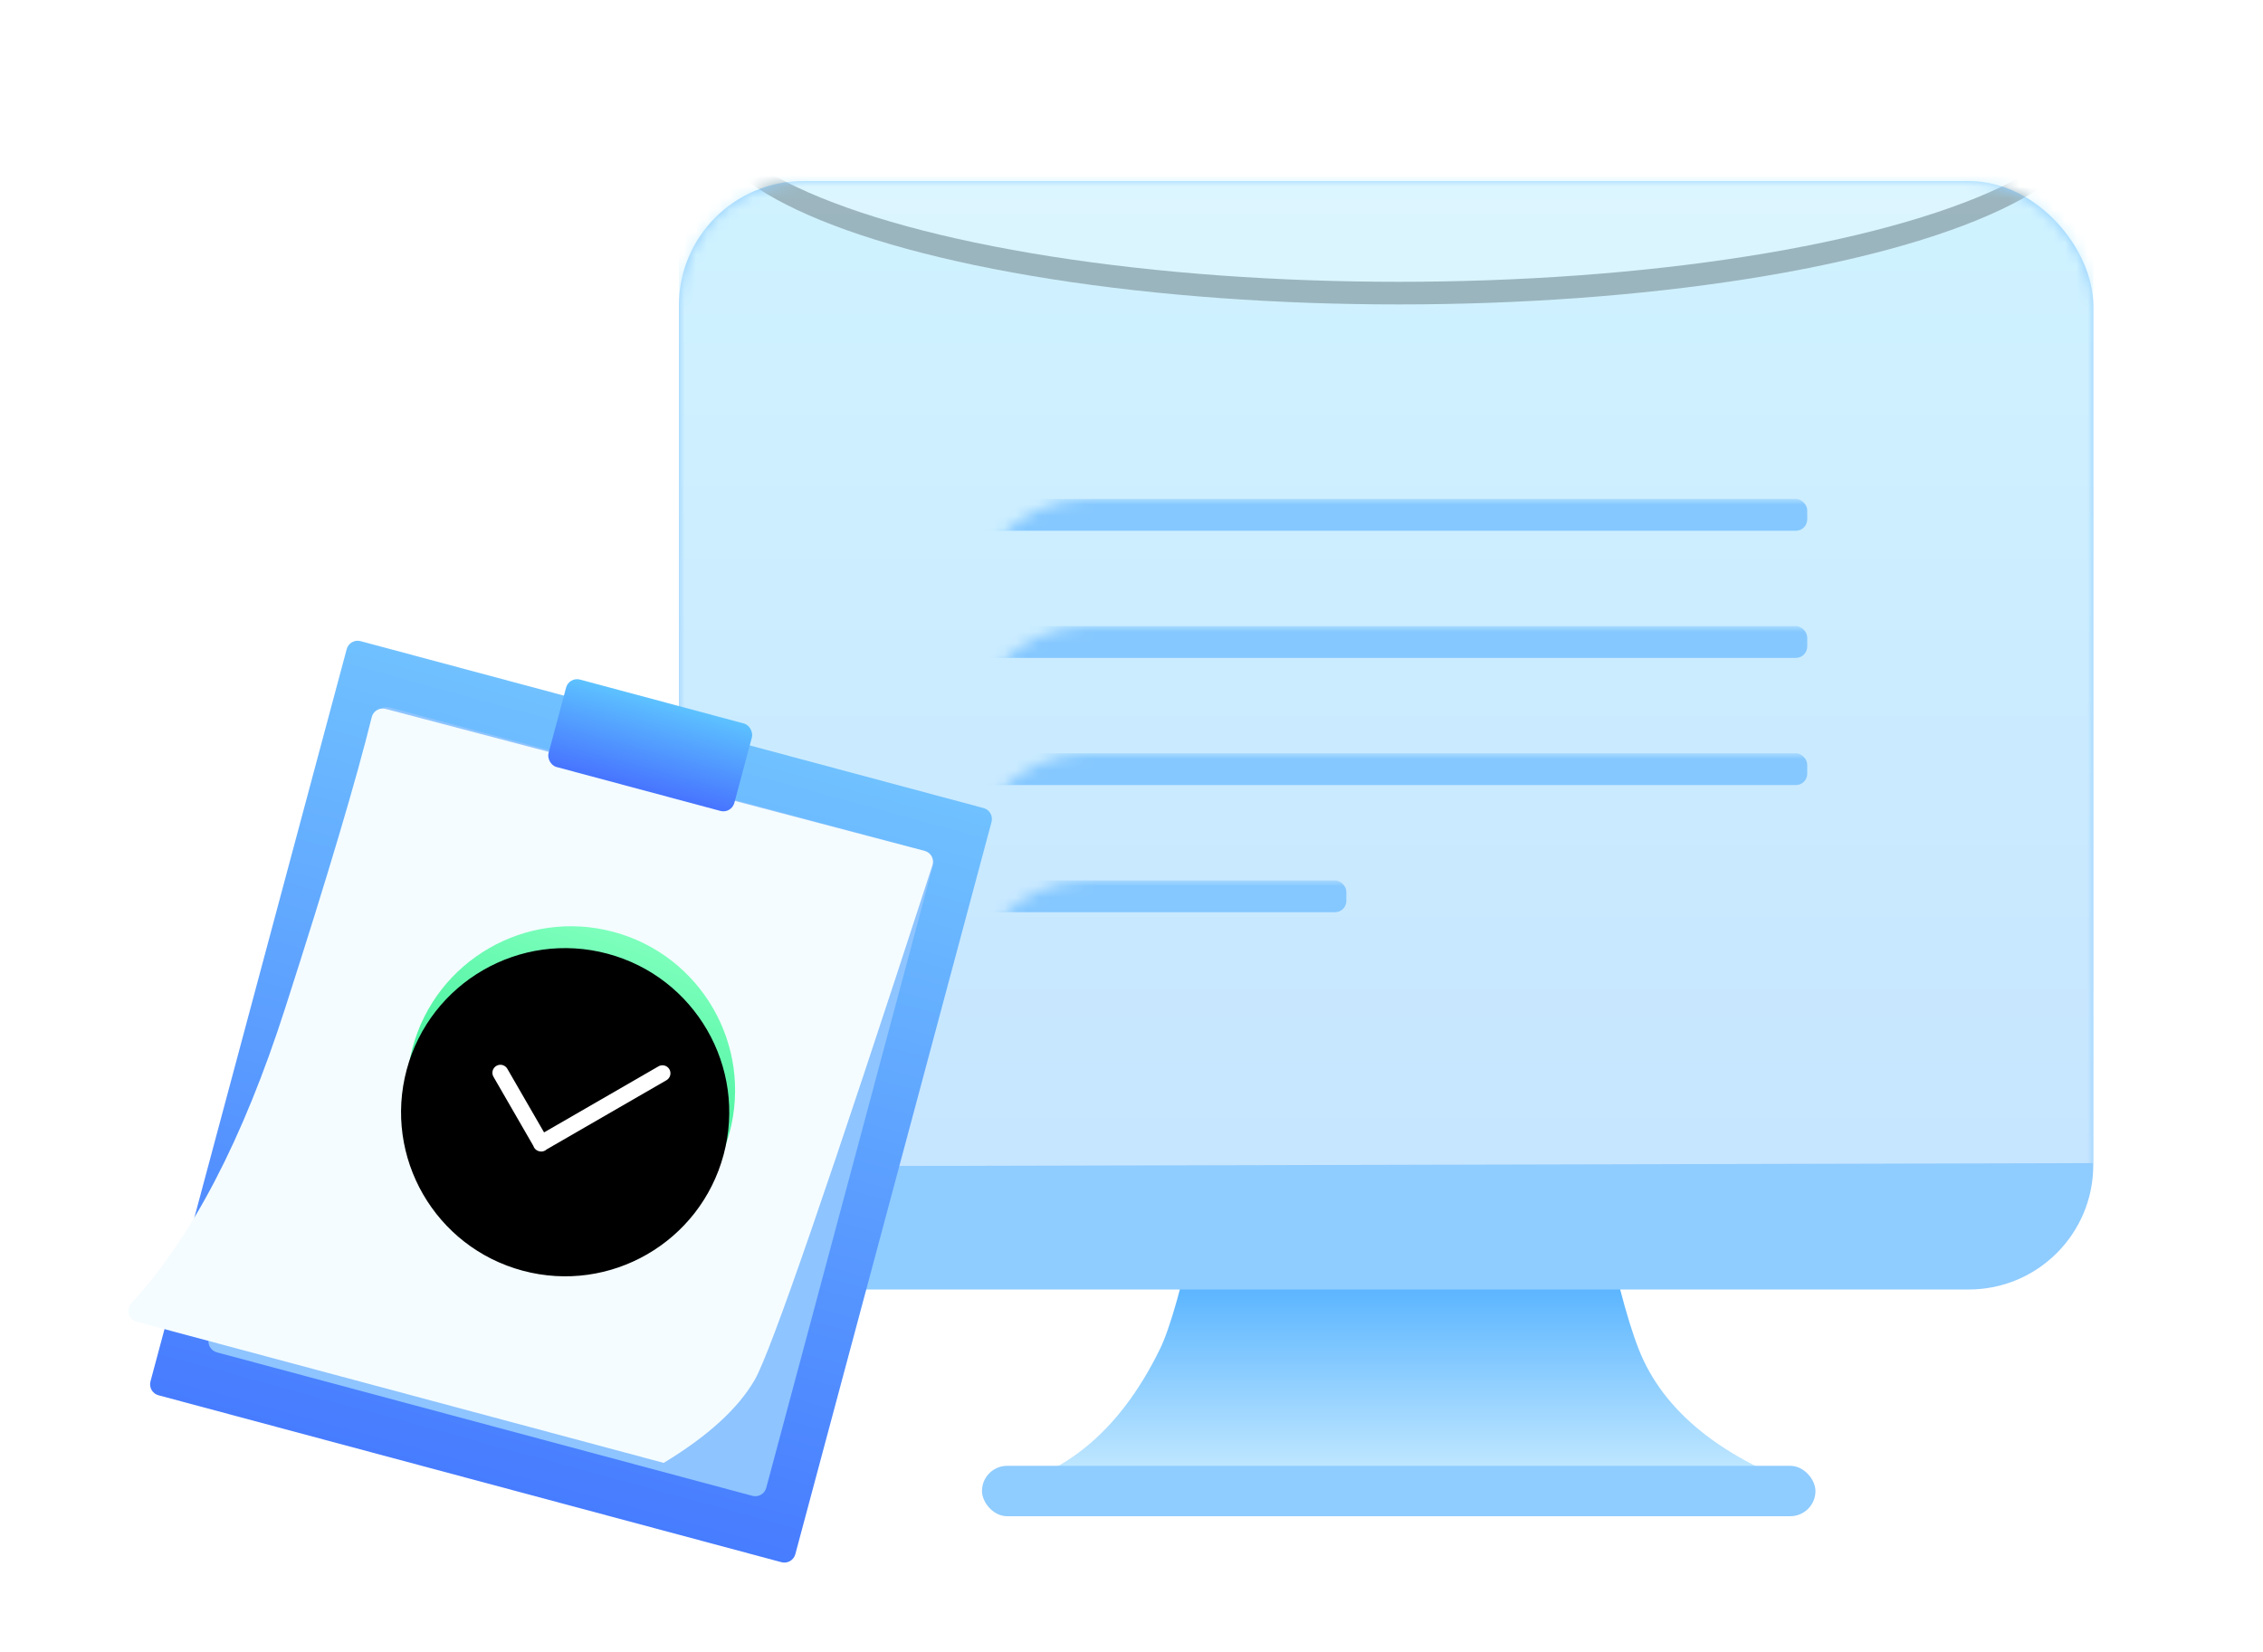 <?xml version="1.0" encoding="UTF-8"?>
<svg width="200px" height="146px" viewBox="0 0 200 146" version="1.1" xmlns="http://www.w3.org/2000/svg" xmlns:xlink="http://www.w3.org/1999/xlink">
    <title>Illustration/Successfully_repaired_the_Trojan_horse</title>
    <defs>
        <linearGradient x1="37.209%" y1="96.847%" x2="37.209%" y2="62.956%" id="linearGradient-1">
            <stop stop-color="#C2E8FF" offset="0%"></stop>
            <stop stop-color="#59B4FF" offset="100%"></stop>
        </linearGradient>
        <rect id="path-2" x="0" y="0" width="125" height="97.962" rx="11"></rect>
        <linearGradient x1="50%" y1="0%" x2="50%" y2="100%" id="linearGradient-4">
            <stop stop-color="#D0F3FF" offset="0%"></stop>
            <stop stop-color="#C6E5FF" offset="100%"></stop>
        </linearGradient>
        <ellipse id="path-5" cx="63.616" cy="-7.792" rx="61.384" ry="16.698"></ellipse>
        <filter x="-13.8%" y="-44.9%" width="127.7%" height="201.8%" filterUnits="objectBoundingBox" id="filter-6">
            <feGaussianBlur stdDeviation="1" in="SourceGraphic"></feGaussianBlur>
        </filter>
        <filter x="-20.4%" y="-68.9%" width="140.7%" height="249.7%" filterUnits="objectBoundingBox" id="filter-7">
            <feOffset dx="0" dy="2" in="SourceAlpha" result="shadowOffsetOuter1"></feOffset>
            <feGaussianBlur stdDeviation="7" in="shadowOffsetOuter1" result="shadowBlurOuter1"></feGaussianBlur>
            <feColorMatrix values="0 0 0 0 1   0 0 0 0 1   0 0 0 0 1  0 0 0 0.5 0" type="matrix" in="shadowBlurOuter1"></feColorMatrix>
        </filter>
        <filter x="-34.0%" y="-30.4%" width="168.0%" height="160.8%" filterUnits="objectBoundingBox" id="filter-8">
            <feOffset dx="0" dy="4" in="SourceAlpha" result="shadowOffsetOuter1"></feOffset>
            <feGaussianBlur stdDeviation="3.5" in="shadowOffsetOuter1" result="shadowBlurOuter1"></feGaussianBlur>
            <feColorMatrix values="0 0 0 0 0.196   0 0 0 0 0.682   0 0 0 0 1  0 0 0 0.509 0" type="matrix" in="shadowBlurOuter1" result="shadowMatrixOuter1"></feColorMatrix>
            <feMerge>
                <feMergeNode in="shadowMatrixOuter1"></feMergeNode>
                <feMergeNode in="SourceGraphic"></feMergeNode>
            </feMerge>
        </filter>
        <linearGradient x1="50%" y1="-1.42108547e-12%" x2="50%" y2="100%" id="linearGradient-9">
            <stop stop-color="#70C1FF" offset="0%"></stop>
            <stop stop-color="#477CFF" offset="100%"></stop>
        </linearGradient>
        <linearGradient x1="50%" y1="0%" x2="43.399%" y2="100%" id="linearGradient-10">
            <stop stop-color="#7DFFBC" offset="0%"></stop>
            <stop stop-color="#1EE687" offset="100%"></stop>
        </linearGradient>
        <circle id="path-11" cx="14.5" cy="14.5" r="14.5"></circle>
        <filter x="-10.3%" y="-10.3%" width="120.7%" height="120.7%" filterUnits="objectBoundingBox" id="filter-12">
            <feGaussianBlur stdDeviation="2" in="SourceAlpha" result="shadowBlurInner1"></feGaussianBlur>
            <feOffset dx="0" dy="2" in="shadowBlurInner1" result="shadowOffsetInner1"></feOffset>
            <feComposite in="shadowOffsetInner1" in2="SourceAlpha" operator="arithmetic" k2="-1" k3="1" result="shadowInnerInner1"></feComposite>
            <feColorMatrix values="0 0 0 0 1   0 0 0 0 1   0 0 0 0 1  0 0 0 0.33 0" type="matrix" in="shadowInnerInner1"></feColorMatrix>
        </filter>
        <linearGradient x1="39.838%" y1="0%" x2="39.838%" y2="100%" id="linearGradient-13">
            <stop stop-color="#5DC2FF" offset="0%"></stop>
            <stop stop-color="#4774FF" offset="100%"></stop>
        </linearGradient>
    </defs>
    <g id="Illustration/Successfully_repaired_the_Trojan_horse" stroke="none" stroke-width="1" fill="none" fill-rule="evenodd">
        <g id="编组" transform="translate(60, 16)">
            <path d="M77.369,66.282 C80.228,85.536 82.714,97.855 84.826,103.237 C86.995,108.762 92.201,112.941 100.446,115.774 L26.786,115.774 C33.594,114.918 38.835,110.74 42.509,103.237 C44.357,99.463 47.01,87.145 50.469,66.282 L77.369,66.282 Z" id="三角形" fill="url(#linearGradient-1)"></path>
            <rect id="矩形" fill="#8FCCFF" x="26.786" y="113.547" width="73.661" height="4.453" rx="2.226"></rect>
            <g id="蒙版">
                <mask id="mask-3" fill="white">
                    <use xlink:href="#path-2"></use>
                </mask>
                <use fill="#8FCCFF" xlink:href="#path-2"></use>
                <path d="M7.981,-1.122 L116.981,-1.385 C121.399,-1.396 124.989,2.177 125,6.595 C125,6.602 125,6.608 125,6.615 L125,86.793 L125,86.793 L0,87.095 L0,6.878 C1.2361997e-15,2.468 3.57,-1.111 7.981,-1.122 Z" id="矩形" fill="url(#linearGradient-4)" mask="url(#mask-3)"></path>
                <rect id="矩形" fill="#85C8FF" mask="url(#mask-3)" x="25.281" y="28.095" width="74.438" height="2.81" rx="1"></rect>
                <rect id="矩形" fill="#85C8FF" mask="url(#mask-3)" x="25.281" y="39.333" width="74.438" height="2.81" rx="1"></rect>
                <rect id="矩形" fill="#85C8FF" mask="url(#mask-3)" x="25.281" y="50.571" width="74.438" height="2.81" rx="1"></rect>
                <rect id="矩形" fill="#85C8FF" mask="url(#mask-3)" x="25.281" y="61.81" width="33.708" height="2.81" rx="1"></rect>
                <g id="椭圆形" opacity="0.252" filter="url(#filter-6)" mask="url(#mask-3)">
                    <use fill="black" fill-opacity="1" filter="url(#filter-7)" xlink:href="#path-5"></use>
                    <use fill="#FFFFFF" fill-rule="evenodd" xlink:href="#path-5"></use>
                </g>
            </g>
        </g>
        <g id="编组-5" filter="url(#filter-8)" transform="translate(49.68, 92.112) rotate(-345) translate(-49.68, -92.112) translate(18.062, 56.743)">
            <path d="M5.235,1.738 L62.235,1.738 C62.787,1.738 63.235,2.186 63.235,2.738 L63.235,69.738 C63.235,70.291 62.787,70.738 62.235,70.738 L5.235,70.738 C4.683,70.738 4.235,70.291 4.235,69.738 L4.235,2.738 C4.235,2.186 4.683,1.738 5.235,1.738 Z" id="矩形" fill="url(#linearGradient-9)" transform="translate(33.735, 36.238) rotate(-360) translate(-33.735, -36.238) "></path>
            <path d="M9.235,6.738 L58.235,6.738 C58.787,6.738 59.235,7.186 59.235,7.738 L59.235,64.738 C59.235,65.291 58.787,65.738 58.235,65.738 L9.235,65.738 C8.683,65.738 8.235,65.291 8.235,64.738 L8.235,7.738 C8.235,7.186 8.683,6.738 9.235,6.738 Z" id="矩形" fill="#8EC4FF" transform="translate(33.735, 36.238) rotate(-360) translate(-33.735, -36.238) "></path>
            <path d="M8.926,6.95 L58.177,6.743 C58.729,6.74 59.179,7.186 59.181,7.739 C59.181,7.757 59.181,7.775 59.18,7.793 C57.643,37.055 56.511,53.045 55.786,55.765 C55.031,58.594 53.073,61.657 49.911,64.954 L1.703,64.954 C1.151,64.954 0.703,64.507 0.702,63.955 C0.702,63.792 0.742,63.632 0.817,63.488 C4.467,56.551 6.592,46.996 7.193,34.822 C7.8,22.536 8.045,13.585 7.927,7.97 C7.916,7.418 8.355,6.961 8.907,6.95 C8.913,6.95 8.919,6.95 8.926,6.95 Z" id="矩形" fill="#F4FCFF" transform="translate(29.617, 35.846) rotate(-360) translate(-29.617, -35.846) "></path>
            <g id="编组-6" transform="translate(18.976, 20.772)">
                <g id="椭圆形">
                    <use fill="url(#linearGradient-10)" fill-rule="evenodd" xlink:href="#path-11"></use>
                    <use fill="black" fill-opacity="1" filter="url(#filter-12)" xlink:href="#path-11"></use>
                </g>
                <path d="M22.417,10.451 C22.693,10.728 22.693,11.176 22.417,11.452 L13.775,20.095 C13.748,20.14 13.715,20.182 13.676,20.22 C13.535,20.362 13.348,20.431 13.163,20.427 C12.977,20.431 12.79,20.362 12.648,20.22 C12.61,20.182 12.577,20.14 12.549,20.095 L7.571,15.115 C7.294,14.839 7.294,14.391 7.571,14.115 C7.847,13.838 8.295,13.838 8.571,14.115 L13.162,18.706 L21.417,10.451 C21.693,10.175 22.141,10.175 22.417,10.451 Z" id="形状结合" fill="#FFFFFF"></path>
            </g>
            <rect id="矩形" fill="url(#linearGradient-13)" transform="translate(32.344, 4) rotate(-360) translate(-32.344, -4) " x="23.844" y="4.54747351e-13" width="17" height="8" rx="1"></rect>
        </g>
    </g>
</svg>